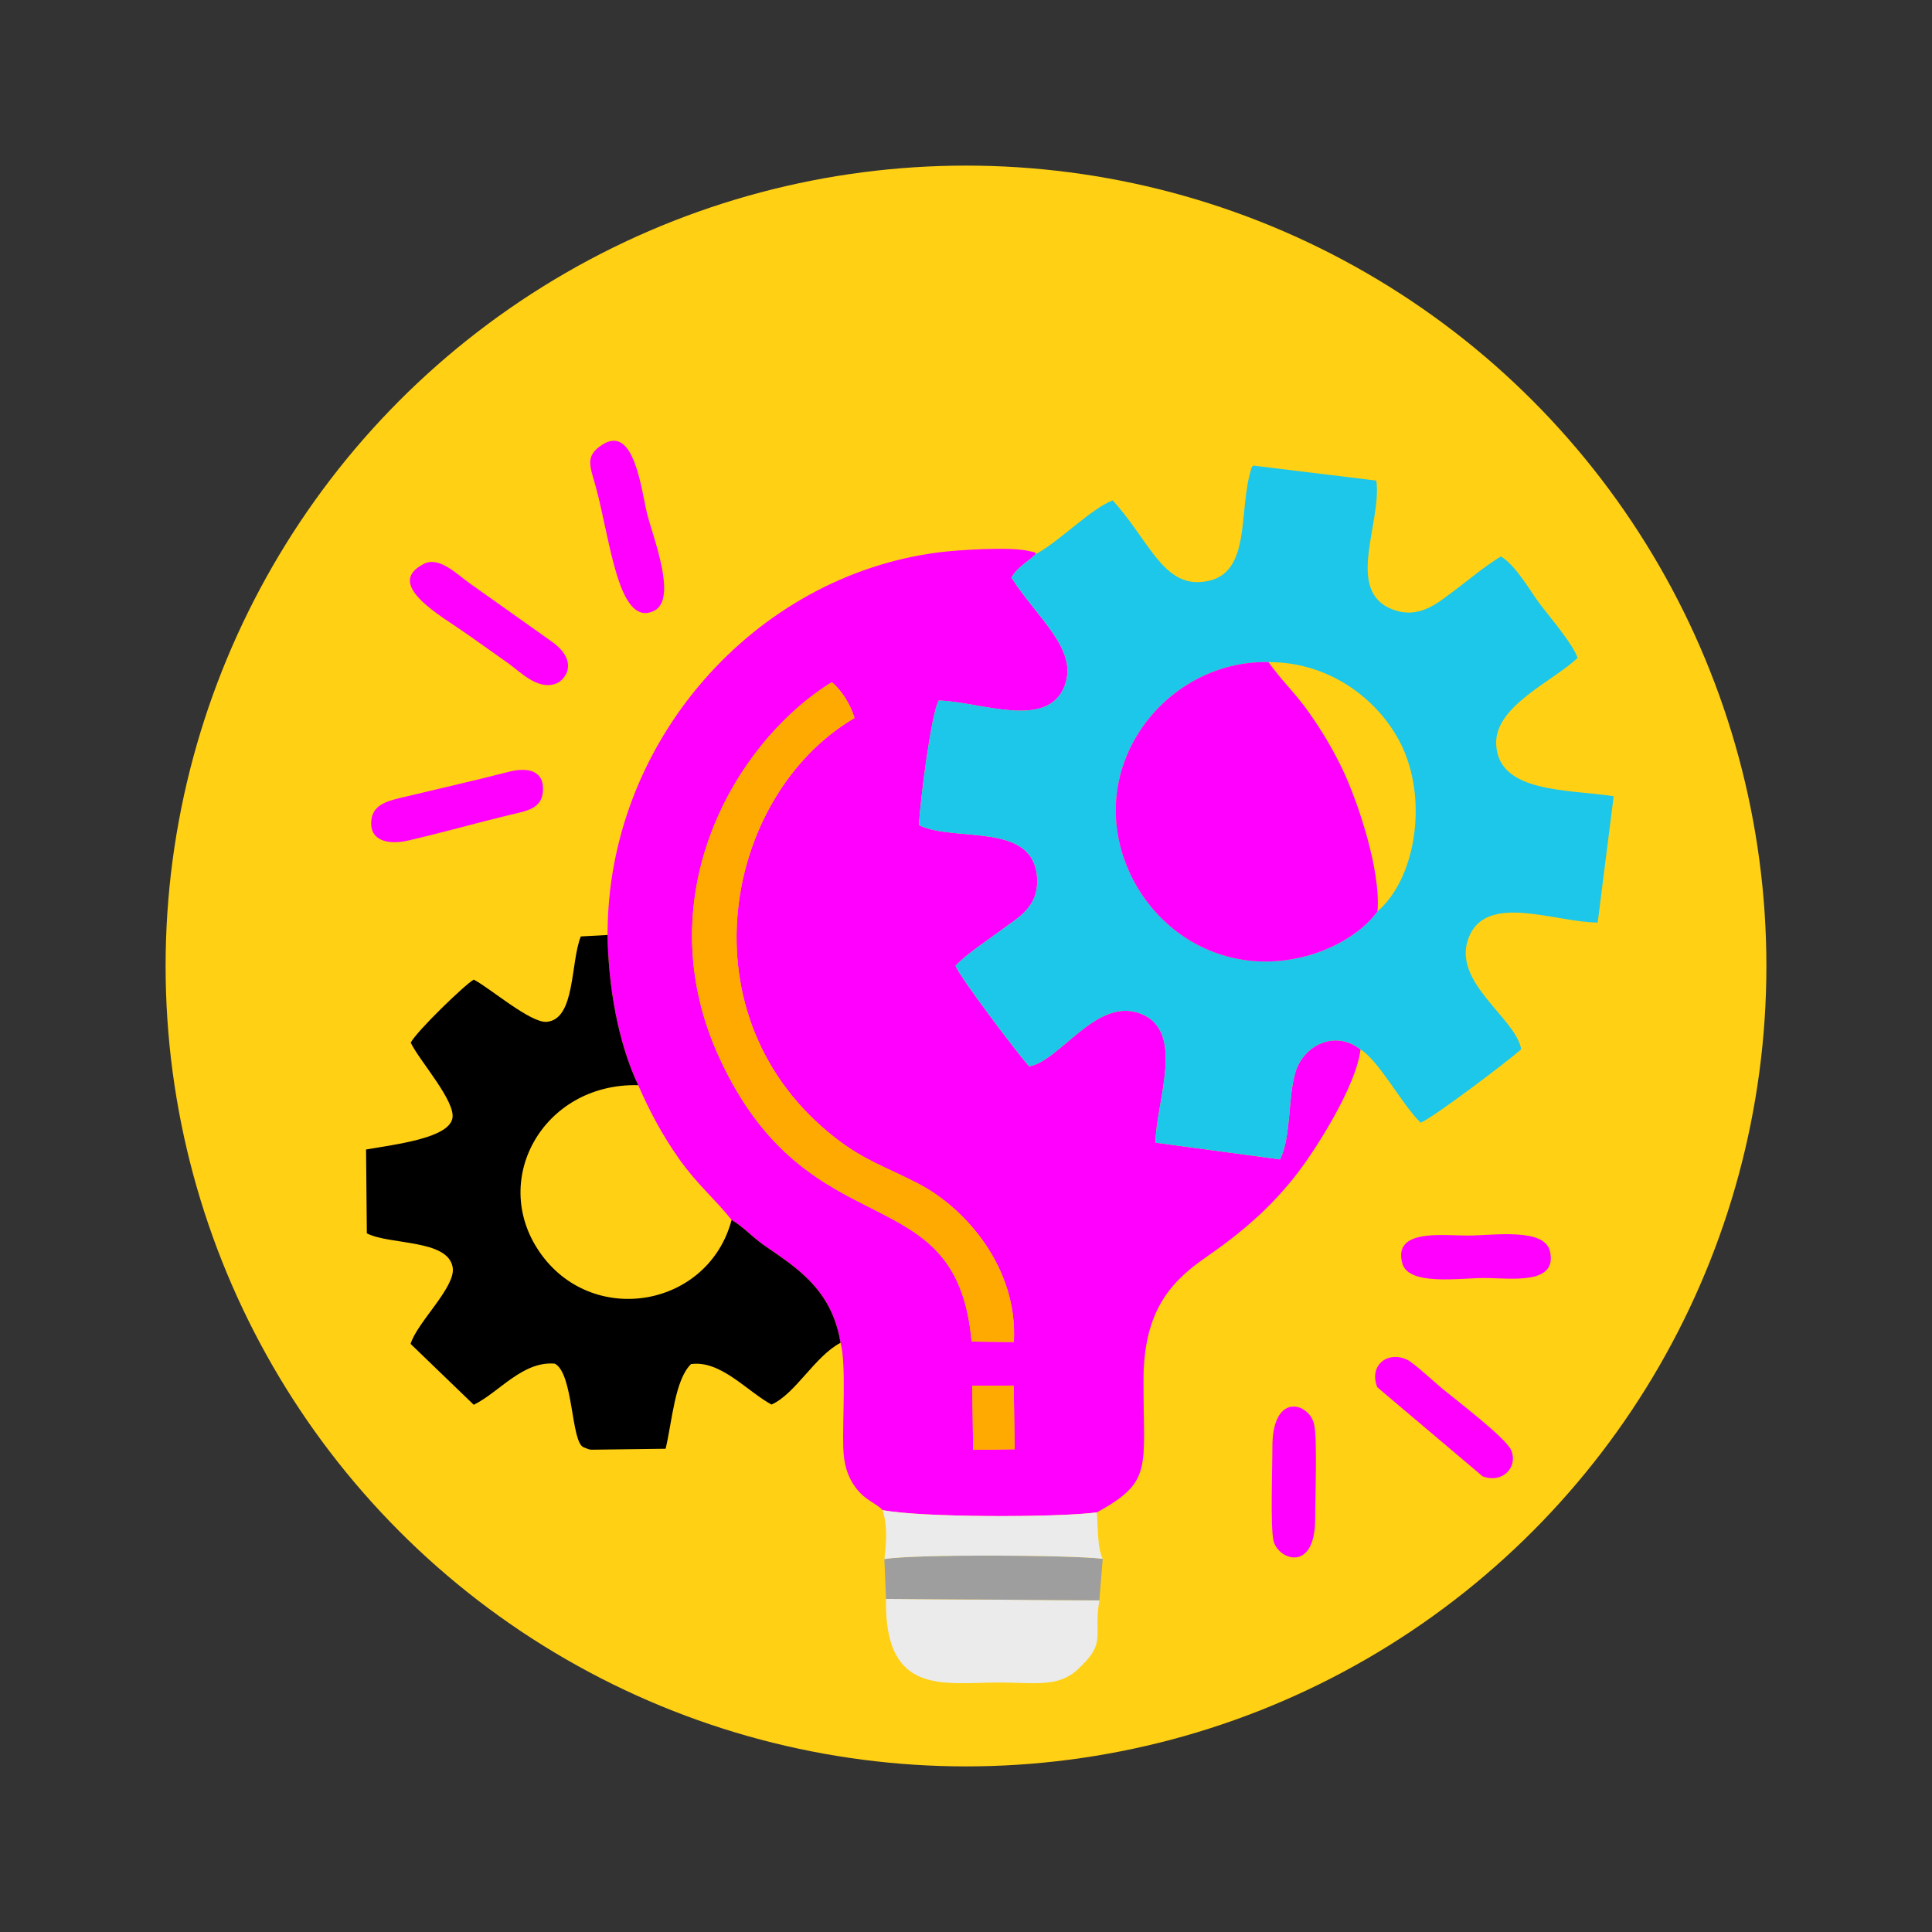 <?xml version="1.0" encoding="UTF-8"?>
<!DOCTYPE svg PUBLIC "-//W3C//DTD SVG 1.1//EN" "http://www.w3.org/Graphics/SVG/1.1/DTD/svg11.dtd">
<!-- Creator: CorelDRAW 2017 -->
<svg xmlns="http://www.w3.org/2000/svg" xml:space="preserve" width="18.521mm" height="18.521mm" version="1.1" style="shape-rendering:geometricPrecision; text-rendering:geometricPrecision; image-rendering:optimizeQuality; fill-rule:evenodd; clip-rule:evenodd"
viewBox="0 0 1852.08 1852.08"
 xmlns:xlink="http://www.w3.org/1999/xlink">
 <rect x="0" y="0" width="1852.08" height="1852.08" fill="#333333" stroke="none"/>
 <defs>
  <style type="text/css">
   <![CDATA[
    .str1 {stroke:black;stroke-width:20;stroke-miterlimit:22.926}
    .str2 {stroke:white;stroke-width:20;stroke-miterlimit:22.926}
    .str0 {stroke:#CCCCCC;stroke-width:7.62;stroke-miterlimit:22.926}
    .fil27 {fill:none}
    .fil3 {fill:black}
    .fil16 {fill:#009933}
    .fil24 {fill:#04537D}
    .fil18 {fill:#0B678B}
    .fil28 {fill:#1497D4}
    .fil20 {fill:#167EA9}
    .fil17 {fill:#1899CA}
    .fil2 {fill:#1CC7EA}
    .fil26 {fill:#20BCD4}
    .fil12 {fill:#3FC3F4}
    .fil7 {fill:#666666}
    .fil21 {fill:#669336}
    .fil23 {fill:#9CB482}
    .fil6 {fill:#9E9E9E}
    .fil22 {fill:#B9CDA3}
    .fil11 {fill:#C4C4C4}
    .fil10 {fill:#D0D1D3}
    .fil15 {fill:#D5D6D8}
    .fil14 {fill:#E8E8EA}
    .fil5 {fill:#EBEBEB}
    .fil19 {fill:#F1F2F2}
    .fil25 {fill:#F7F7F7}
    .fil1 {fill:fuchsia}
    .fil9 {fill:#FF6600}
    .fil4 {fill:#FFAA01}
    .fil0 {fill:#FFD014}
    .fil29 {fill:#FFD118}
    .fil13 {fill:white}
    .fil8 {fill:white}
   ]]>
  </style>
    <clipPath id="id0">
     <path d="M-10220.3 3143.38c387.91,0 702.36,314.45 702.36,702.36 0,387.91 -314.45,702.36 -702.36,702.36 -387.91,0 -702.36,-314.45 -702.36,-702.36 0,-387.91 314.45,-702.36 702.36,-702.36z"/>
    </clipPath>
 </defs>
 <g id="Layer_x0020_1">
  <g id="_2038465948560">
   <circle class="fil0" cx="-7990.05" cy="3843.93" r="767.29"/>
   <path class="fil1" d="M-7984.03 4246.27l39.72 -0.11 0.86 61 -39.76 0.59 -0.82 -61.48zm39.82 -41.87l-40.48 -0.46c-14.4,-162.63 -155.57,-84.34 -241.85,-272.2 -70.76,-154.09 14.54,-302.1 107.78,-359.84 8.98,6.99 18.33,21.81 21.79,34.31 -125.38,73.49 -167.05,287.5 -17.55,403.13 27.48,21.26 47.25,26.93 78.71,43.21 45.45,23.51 95.76,81.09 91.6,151.85zm-389.44 -390.21c0.71,50.57 10.34,103.72 29.36,143.98 11.6,26.41 23.6,48.48 39.05,70.45 17.33,24.62 34.86,38.91 50.49,58.75 10.32,5.81 18.87,15.55 30.51,23.82 10.25,7.29 20.9,14.03 31.59,22.86 19.16,15.81 36.52,35.86 42.36,71.08 5.54,19.85 1.77,74.31 2.58,100.49 0.48,15.4 3.79,27.39 11.7,38.1 9.4,12.75 19.5,14.84 26.04,21.81 36.08,7.15 166.04,7.28 205.34,2.2 54.06,-29.82 44.6,-41.59 44.7,-126.44 0.08,-62.41 22.39,-92.17 58.54,-117.19 36.6,-25.33 64.63,-49.49 90.21,-83.1 16.65,-21.87 55.17,-81.86 59.31,-117.07 -24.68,-19.41 -54.55,-3.53 -62.16,21.14 -7.73,25.05 -4.08,62.54 -14.98,84.27l-119.45 -16.06c0.83,-40.53 28.9,-106.4 -13.62,-123.45 -42.75,-17.15 -77.86,45.58 -107.46,50.27 -11.36,-12.68 -66.23,-85.16 -70.54,-96.46 10.79,-11.4 30.95,-24.47 45.09,-35.04 14.91,-11.14 34.45,-21.13 33.14,-48.36 -2.65,-55.3 -78.46,-34.43 -113.26,-51.3 0.52,-18.52 11.73,-108.16 18.98,-119.52 39.76,1.16 104.04,28.35 120.47,-13.66 13.73,-35.15 -25.18,-64.2 -50.86,-104.15 5.79,-10.13 15.88,-15.3 23.71,-22.7 -3.51,-2.26 3.86,-0.33 -7.24,-2.86 -18.51,-4.24 -67.92,-0.95 -85.8,1.31 -176.95,22.38 -318.24,181.67 -317.8,366.83z"/>
   <path class="fil2" d="M-7700.06 3552.62c62.22,-0.26 110.01,40.31 129.12,83.16 23.38,52.41 11.2,125.17 -24.65,155.76 -22.6,31.24 -79.01,56.57 -134.76,45.42 -49.8,-9.97 -84.91,-44.42 -102.03,-80.82 -47.8,-101.62 33.31,-205.7 132.32,-203.52zm-222.75 -103.71c-7.83,7.4 -17.92,12.57 -23.71,22.7 25.68,39.95 64.59,69 50.86,104.15 -16.43,42.01 -80.71,14.82 -120.47,13.66 -7.25,11.36 -18.46,101 -18.98,119.52 34.8,16.87 110.61,-4 113.26,51.3 1.31,27.23 -18.23,37.22 -33.14,48.36 -14.14,10.57 -34.3,23.64 -45.09,35.04 4.31,11.3 59.18,83.78 70.54,96.46 29.6,-4.69 64.71,-67.42 107.46,-50.27 42.52,17.05 14.45,82.92 13.62,123.45l119.45 16.06c10.9,-21.73 7.25,-59.22 14.98,-84.27 7.61,-24.67 37.48,-40.55 62.16,-21.14 17.54,10.54 39.07,51.82 57.57,70.17 10.33,-3.38 84.23,-59.28 96.48,-70.29 -5.08,-30.24 -67.3,-64.55 -50.24,-107.35 17.14,-42.99 82.12,-14.5 123.56,-14.16l15.33 -121.11c-44.34,-6.8 -109.99,-3.05 -112.62,-49.21 -2.12,-37.23 54.51,-60.8 78,-83.4 -3.77,-12.29 -26.47,-39.09 -35.52,-50.93 -9.5,-12.42 -23.46,-37.86 -38.02,-46.31 -17.58,10.82 -30.08,22.04 -46.84,34.39 -13.4,9.88 -31.68,26.24 -57.17,16.31 -45.97,-17.9 -9.81,-83.19 -15.35,-123.44l-116.58 -14.2c-0.47,-0.83 -1.79,0.43 -2.61,0.83 -14.56,42.14 2.06,107.85 -50.11,110.66 -35.86,1.94 -49.72,-41.22 -83.37,-78.3 -20.62,7.68 -50.87,39.12 -73.45,51.32z"/>
   <path class="fil3" d="M-8110.29 4205.13c-5.84,-35.22 -23.2,-55.27 -42.36,-71.08 -10.69,-8.83 -21.34,-15.57 -31.59,-22.86 -11.64,-8.27 -20.19,-18.01 -30.51,-23.82 -22.15,83.12 -130.79,102.78 -181.84,33.88 -51.9,-70.04 0.34,-165.26 92.3,-163.08 -19.02,-40.26 -28.65,-93.41 -29.36,-143.98l-25.65 1.4c-10.05,24.95 -5.04,79.23 -32.55,81.84 -15.52,1.48 -54.5,-32.38 -70.08,-40.45 -8.03,4.32 -54.58,49.27 -60.42,60.42 8.21,17.3 43.28,56.1 39.94,72.64 -3.83,19.02 -54.84,24.94 -82.76,29.78l0.75 80.39c21.82,11.3 78.1,5.47 82.33,32.86 2.9,18.75 -34.33,52.7 -40.38,73.12l60.54 58.37c24.08,-11.71 46.8,-42.13 77.68,-39.42 18.03,9.23 15.43,75.59 27.66,80.17l4.52 1.78c0.83,0.2 1.7,0.39 2.62,0.54l71.46 -0.92c6.34,-26.82 8.73,-65.74 24.31,-81.16 28.53,-3.92 53.71,26.12 77.19,38.78 22.87,-10.09 41.58,-46.39 66.2,-59.2z"/>
   <path class="fil1" d="M-7595.59 3791.54c3.32,-39.89 -19.26,-106.18 -33.48,-136.02 -9.45,-19.83 -20.48,-37.98 -32.16,-54.55 -13.57,-19.25 -26.68,-30.92 -38.83,-48.35 -99.01,-2.18 -180.12,101.9 -132.32,203.52 17.12,36.4 52.23,70.85 102.03,80.82 55.75,11.15 112.16,-14.18 134.76,-45.42z"/>
   <path class="fil4" d="M-7944.21 4204.4c4.16,-70.76 -46.15,-128.34 -91.6,-151.85 -31.46,-16.28 -51.23,-21.95 -78.71,-43.21 -149.5,-115.63 -107.83,-329.64 17.55,-403.13 -3.46,-12.5 -12.81,-27.32 -21.79,-34.31 -93.24,57.74 -178.54,205.75 -107.78,359.84 86.28,187.86 227.45,109.57 241.85,272.2l40.48 0.46z"/>
   <path class="fil5" d="M-7862.21 4452.05l-204.54 -1.38c-1.7,93.6 55.78,80.13 108.34,80.13 33.13,0.01 56.43,5.02 75.19,-12.32 28.87,-26.69 14.96,-30.29 21.01,-66.43z"/>
   <path class="fil6" d="M-8066.75 4450.67l204.54 1.38 3.21 -39.83c-28.96,-3.76 -183.04,-4.59 -209.29,0.28l1.54 38.17z"/>
   <path class="fil5" d="M-8068.29 4412.5c26.25,-4.87 180.33,-4.04 209.29,-0.28 -5.28,-11.08 -4.2,-27.68 -5.63,-44.49 -39.3,5.08 -169.26,4.95 -205.34,-2.2 4.86,15.64 3.54,30.94 1.68,46.97z"/>
   <path class="fil1" d="M-8509.56 3458.33c-39.27,19.74 16.76,50.15 41.41,67.59 13.26,9.38 25.59,18.14 39.43,27.91 10.88,7.68 28.06,26.08 45.57,19.39 9.4,-3.59 22.63,-21.77 -4.83,-40.84l-78.76 -55.92c-10.73,-7.65 -28.26,-25.45 -42.82,-18.13z"/>
   <path class="fil1" d="M-8338.65 3344.14c-17.5,11.21 -11.49,21.05 -5.89,41.89 13.68,50.87 21.45,133.95 55.45,117.39 22.72,-11.07 -1.03,-70.53 -6.61,-92.73 -5.57,-22.2 -12.1,-86.31 -42.95,-66.55z"/>
   <path class="fil1" d="M-8428.52 3657.79c-30.99,8.06 -64.15,15.47 -96.47,23.26 -16.41,3.96 -32.81,6.47 -34.99,22.26 -2.85,20.69 16.04,24.78 35.35,20.3 32.73,-7.6 63.21,-16.26 95.35,-24.08 17.04,-4.15 32.37,-5.65 33.65,-23.1 1.51,-20.48 -15.45,-23.17 -32.89,-18.64z"/>
   <path class="fil1" d="M-7494.81 4333.13c19.04,7.2 33.91,-8.59 27.52,-24.74 -4.65,-11.73 -54.47,-49.55 -66.04,-59.16 -7.25,-6.01 -27.37,-24.66 -33.59,-27.7 -18.65,-9.11 -37.22,4.99 -28.89,26.21l101 85.39z"/>
   <path class="fil1" d="M-7571.76 4129.07c6,21.67 54.93,13.96 78.39,13.96 24.93,0.01 70.64,7.21 63.1,-25.58 -5.28,-22.98 -54.01,-15.1 -79.13,-15.11 -24.2,-0.01 -71.59,-6.59 -62.36,26.73z"/>
   <path class="fil1" d="M-7695.18 4395.26c4.44,17.82 40.13,31.07 39.85,-22.38 -0.09,-18.78 2.25,-75.35 -1.06,-89.72 -4.79,-20.72 -40.18,-31.24 -39.95,22.23 0.08,17.85 -2.13,76.7 1.16,89.87z"/>
   <polygon class="fil4" points="-7983.21,4307.75 -7943.45,4307.16 -7944.31,4246.16 -7984.03,4246.27 "/>
  </g>
  <g id="_2074438520496">
   <circle class="fil0" cx="926.04" cy="926.04" r="767.29"/>
   <path class="fil1" d="M932.06 1328.38l39.72 -0.11 0.86 61 -39.76 0.59 -0.82 -61.48zm39.82 -41.87l-40.48 -0.46c-14.4,-162.63 -155.57,-84.34 -241.85,-272.2 -70.76,-154.09 14.54,-302.1 107.78,-359.84 8.98,6.99 18.33,21.81 21.79,34.31 -125.38,73.49 -167.05,287.5 -17.55,403.13 27.48,21.26 47.25,26.93 78.71,43.21 45.45,23.51 95.76,81.09 91.6,151.85zm-389.44 -390.21c0.71,50.57 10.34,103.72 29.36,143.98 11.6,26.41 23.6,48.48 39.05,70.45 17.33,24.62 34.86,38.91 50.49,58.75 10.32,5.81 18.87,15.55 30.51,23.82 10.25,7.29 20.9,14.03 31.59,22.86 19.16,15.81 36.52,35.86 42.36,71.08 5.54,19.85 1.77,74.31 2.58,100.49 0.48,15.4 3.79,27.39 11.7,38.1 9.4,12.75 19.5,14.84 26.04,21.81 36.08,7.15 166.04,7.28 205.34,2.2 54.06,-29.82 44.6,-41.59 44.7,-126.44 0.08,-62.41 22.39,-92.17 58.54,-117.19 36.6,-25.33 64.63,-49.49 90.21,-83.1 16.65,-21.87 55.17,-81.86 59.31,-117.07 -24.68,-19.41 -54.55,-3.53 -62.16,21.14 -7.73,25.05 -4.08,62.54 -14.98,84.27l-119.45 -16.06c0.83,-40.53 28.9,-106.4 -13.62,-123.45 -42.75,-17.15 -77.86,45.58 -107.46,50.27 -11.36,-12.68 -66.23,-85.16 -70.54,-96.46 10.79,-11.4 30.95,-24.47 45.09,-35.04 14.91,-11.14 34.45,-21.13 33.14,-48.36 -2.65,-55.3 -78.46,-34.43 -113.26,-51.3 0.52,-18.52 11.73,-108.16 18.98,-119.52 39.76,1.16 104.04,28.35 120.47,-13.66 13.73,-35.15 -25.18,-64.2 -50.86,-104.15 5.79,-10.13 15.88,-15.3 23.71,-22.7 -3.51,-2.26 3.86,-0.33 -7.24,-2.86 -18.51,-4.24 -67.92,-0.95 -85.8,1.31 -176.95,22.38 -318.24,181.67 -317.8,366.83z"/>
   <path class="fil2" d="M1216.03 634.73c62.22,-0.26 110.01,40.31 129.12,83.16 23.38,52.41 11.2,125.17 -24.65,155.76 -22.6,31.24 -79.01,56.57 -134.76,45.42 -49.8,-9.97 -84.91,-44.42 -102.03,-80.82 -47.8,-101.62 33.31,-205.7 132.32,-203.52zm-222.75 -103.71c-7.83,7.4 -17.92,12.57 -23.71,22.7 25.68,39.95 64.59,69 50.86,104.15 -16.43,42.01 -80.71,14.82 -120.47,13.66 -7.25,11.36 -18.46,101 -18.98,119.52 34.8,16.87 110.61,-4 113.26,51.3 1.31,27.23 -18.23,37.22 -33.14,48.36 -14.14,10.57 -34.3,23.64 -45.09,35.04 4.31,11.3 59.18,83.78 70.54,96.46 29.6,-4.69 64.71,-67.42 107.46,-50.27 42.52,17.05 14.45,82.92 13.62,123.45l119.45 16.06c10.9,-21.73 7.25,-59.22 14.98,-84.27 7.61,-24.67 37.48,-40.55 62.16,-21.14 17.54,10.54 39.07,51.82 57.57,70.17 10.33,-3.38 84.23,-59.28 96.48,-70.29 -5.08,-30.24 -67.3,-64.55 -50.24,-107.35 17.14,-42.99 82.12,-14.5 123.56,-14.16l15.33 -121.11c-44.34,-6.8 -109.99,-3.05 -112.62,-49.21 -2.12,-37.23 54.51,-60.8 78,-83.4 -3.77,-12.29 -26.47,-39.09 -35.52,-50.93 -9.5,-12.42 -23.46,-37.86 -38.02,-46.31 -17.58,10.82 -30.08,22.04 -46.84,34.39 -13.4,9.88 -31.68,26.24 -57.17,16.31 -45.97,-17.9 -9.81,-83.19 -15.35,-123.44l-116.58 -14.2c-0.47,-0.83 -1.79,0.43 -2.61,0.83 -14.56,42.14 2.06,107.85 -50.11,110.66 -35.86,1.94 -49.72,-41.22 -83.37,-78.3 -20.62,7.68 -50.87,39.12 -73.45,51.32z"/>
   <path class="fil3" d="M805.8 1287.24c-5.84,-35.22 -23.2,-55.27 -42.36,-71.08 -10.69,-8.83 -21.34,-15.57 -31.59,-22.86 -11.64,-8.27 -20.19,-18.01 -30.51,-23.82 -22.15,83.12 -130.79,102.78 -181.84,33.88 -51.9,-70.04 0.34,-165.26 92.3,-163.08 -19.02,-40.26 -28.65,-93.41 -29.36,-143.98l-25.65 1.4c-10.05,24.95 -5.04,79.23 -32.55,81.85 -15.52,1.47 -54.5,-32.39 -70.08,-40.46 -8.03,4.32 -54.58,49.27 -60.42,60.42 8.21,17.3 43.28,56.1 39.94,72.64 -3.83,19.02 -54.84,24.94 -82.76,29.78l0.75 80.39c21.82,11.3 78.1,5.47 82.33,32.86 2.9,18.75 -34.33,52.7 -40.38,73.12l60.54 58.37c24.08,-11.71 46.8,-42.13 77.68,-39.42 18.03,9.23 15.43,75.59 27.66,80.17l4.52 1.78c0.83,0.2 1.7,0.39 2.62,0.54l71.46 -0.92c6.34,-26.82 8.73,-65.74 24.31,-81.16 28.53,-3.92 53.71,26.12 77.19,38.78 22.87,-10.09 41.58,-46.39 66.2,-59.2z"/>
   <path class="fil1" d="M1320.5 873.65c3.32,-39.89 -19.26,-106.18 -33.48,-136.02 -9.45,-19.83 -20.48,-37.98 -32.16,-54.55 -13.57,-19.25 -26.68,-30.92 -38.83,-48.35 -99.01,-2.18 -180.12,101.9 -132.32,203.52 17.12,36.4 52.23,70.85 102.03,80.82 55.75,11.15 112.16,-14.18 134.76,-45.42z"/>
   <path class="fil4" d="M971.88 1286.51c4.16,-70.76 -46.15,-128.34 -91.6,-151.85 -31.46,-16.28 -51.23,-21.95 -78.71,-43.21 -149.5,-115.63 -107.83,-329.64 17.55,-403.13 -3.46,-12.5 -12.81,-27.32 -21.79,-34.31 -93.24,57.74 -178.54,205.75 -107.78,359.84 86.28,187.86 227.45,109.57 241.85,272.2l40.48 0.46z"/>
   <path class="fil5" d="M1053.88 1534.16l-204.54 -1.38c-1.7,93.6 55.78,80.13 108.34,80.13 33.13,0.01 56.43,5.02 75.19,-12.32 28.87,-26.69 14.96,-30.29 21.01,-66.43z"/>
   <path class="fil6" d="M849.34 1532.78l204.54 1.38 3.21 -39.83c-28.96,-3.76 -183.04,-4.59 -209.29,0.28l1.54 38.17z"/>
   <path class="fil5" d="M847.8 1494.61c26.25,-4.87 180.33,-4.04 209.29,-0.28 -5.28,-11.08 -4.2,-27.68 -5.63,-44.49 -39.3,5.08 -169.26,4.95 -205.34,-2.2 4.86,15.64 3.54,30.94 1.68,46.97z"/>
   <path class="fil1" d="M406.53 540.44c-39.27,19.74 16.76,50.15 41.41,67.59 13.26,9.38 25.59,18.14 39.43,27.91 10.88,7.68 28.06,26.08 45.57,19.39 9.4,-3.59 22.63,-21.77 -4.83,-40.84l-78.76 -55.92c-10.73,-7.65 -28.26,-25.45 -42.82,-18.13z"/>
   <path class="fil1" d="M577.44 426.25c-17.5,11.21 -11.49,21.05 -5.89,41.89 13.68,50.87 21.45,133.95 55.45,117.39 22.72,-11.07 -1.03,-70.53 -6.61,-92.73 -5.57,-22.2 -12.1,-86.31 -42.95,-66.55z"/>
   <path class="fil1" d="M487.57 739.9c-30.99,8.06 -64.15,15.47 -96.47,23.26 -16.41,3.96 -32.81,6.47 -34.99,22.26 -2.85,20.69 16.04,24.78 35.35,20.3 32.73,-7.6 63.21,-16.26 95.35,-24.08 17.04,-4.15 32.37,-5.65 33.65,-23.1 1.51,-20.48 -15.45,-23.17 -32.89,-18.64z"/>
   <path class="fil1" d="M1421.28 1415.24c19.04,7.2 33.91,-8.59 27.52,-24.74 -4.65,-11.73 -54.47,-49.55 -66.04,-59.16 -7.25,-6.01 -27.37,-24.66 -33.59,-27.7 -18.65,-9.11 -37.22,4.99 -28.89,26.21l101 85.39z"/>
   <path class="fil1" d="M1344.33 1211.18c6,21.67 54.93,13.96 78.39,13.96 24.93,0.01 70.64,7.21 63.1,-25.58 -5.28,-22.98 -54.01,-15.1 -79.13,-15.11 -24.2,-0.01 -71.59,-6.59 -62.36,26.73z"/>
   <path class="fil1" d="M1220.91 1477.37c4.44,17.82 40.13,31.07 39.85,-22.38 -0.09,-18.78 2.25,-75.35 -1.06,-89.72 -4.79,-20.72 -40.18,-31.24 -39.95,22.23 0.08,17.85 -2.13,76.7 1.16,89.87z"/>
   <polygon class="fil4" points="932.88,1389.86 972.64,1389.27 971.78,1328.27 932.06,1328.38 "/>
  </g>
  <g id="_2074438517136">
   <circle class="fil0" cx="1760.41" cy="4125.87" r="767.29"/>
   <path class="fil7" d="M1888.48 3731.46c21.71,7.04 42.63,15.83 62.6,26.19l75.83 -44.54 84.64 -49.72 56.5 56.49 56.49 56.49 -49.72 84.64 -44.97 76.54c10.24,20.04 18.89,41.02 25.8,62.78l85.07 22.11 95.01 24.69 0 79.9 0 79.89 -95.01 24.69 -85.88 22.32c-7.05,21.71 -15.84,42.64 -26.21,62.62l44.54 75.81 49.72 84.64 -56.49 56.5 -56.49 56.49 -84.64 -49.72 -76.56 -44.98c-20.04,10.23 -41.01,18.9 -62.76,25.8l-22.11 85.08 -24.69 95.01 -79.9 0 -79.89 0 -24.69 -95.01 -22.32 -85.88c-21.71,-7.05 -42.64,-15.84 -62.62,-26.21l-75.81 44.54 -84.64 49.72 -56.5 -56.49 -56.49 -56.49 49.72 -84.64 44.98 -76.56c-10.23,-20.04 -18.9,-41.01 -25.8,-62.76l-85.08 -22.11 -95.01 -24.69 0 -79.9 0 -79.89 95.01 -24.69 85.88 -22.32c7.05,-21.71 15.84,-42.64 26.21,-62.62l-44.54 -75.81 -49.72 -84.64 56.49 -56.5 56.49 -56.49 84.64 49.72 76.56 44.98c20.04,-10.23 41.01,-18.9 62.76,-25.8l22.11 -85.08 24.69 -95.01 79.9 0 79.89 0 24.69 95.01 22.32 85.9zm-128.07 209.25c102.26,0 185.16,82.9 185.16,185.16 0,102.25 -82.9,185.15 -185.16,185.15 -102.25,0 -185.15,-82.9 -185.15,-185.15 0,-102.26 82.9,-185.16 185.15,-185.16z"/>
  </g>
  <g id="_2038464401536">
   <path class="fil8 str0" d="M-7652.76 240.93l122.97 0 9.71 0 56.44 57.56 0 11.82 0 173.12c0,12.14 -10.15,22.08 -22.56,22.08l-166.56 0c-12.41,0 -22.55,-9.94 -22.55,-22.08l0 -220.43c0,-12.14 10.14,-22.07 22.55,-22.07z"/>
   <path class="fil9" d="M-7647.36 257.46l117.57 0 0 34.24c0,10.23 8.56,18.61 19.02,18.61l33.9 0 0 171.88c0,5.7 -4.77,10.37 -10.6,10.37l-159.89 0c-5.82,0 -10.59,-4.67 -10.59,-10.37l0 -214.36c0,-5.7 4.77,-10.37 10.59,-10.37z"/>
   <g>
    <rect class="fil8" transform="matrix(0.025 0.032 -0.033 0.024 -7596.64 396.787)" width="859.89" height="906.2"/>
    <rect class="fil8" transform="matrix(0.025 0.032 -0.042 0.031 -7520.52 340.649)" width="859.89" height="906.2"/>
    <path class="fil8" d="M-7501.5 330.66l17.5 22.72c1.09,1.42 0.8,3.45 -0.65,4.51l-8.16 6.02 -21.46 -27.86 8.16 -6.02c1.44,-1.07 3.52,-0.78 4.61,0.63z"/>
    <polygon class="fil8" points="-7629.28,420.86 -7607.82,448.72 -7642.93,452.86 "/>
    <path class="fil8" d="M-7501.78 449.94l-27.71 20.43c-2.11,1.56 -5.14,1.14 -6.73,-0.92l-93.27 -121.12c-1.59,-2.06 -1.16,-5.02 0.94,-6.58l27.71 -20.43 20.06 26.04 -8.1 5.98 3.96 5.15 8.11 -5.98 3.79 4.93 -8.1 5.98 3.96 5.14 8.1 -5.98 3.8 4.93 -8.1 5.98 3.96 5.15 8.1 -5.98 3.8 4.93 -8.1 5.98 3.96 5.14 8.1 -5.98 3.8 4.93 -8.11 5.98 3.97 5.15 8.1 -5.98 3.8 4.93 -8.11 5.98 3.97 5.14 8.1 -5.98 3.8 4.93 -8.11 5.98 3.97 5.15 8.1 -5.98 3.8 4.93 -8.11 5.98 3.96 5.14 8.11 -5.98 3.8 4.94 -8.11 5.97 3.96 5.15 8.11 -5.98 3.8 4.93 -8.11 5.98 3.96 5.14 8.11 -5.97 5.2 6.75zm-103.21 -111.94c1.91,2.48 1.4,6.02 -1.14,7.89 -2.54,1.87 -6.15,1.38 -8.06,-1.11 -1.92,-2.49 -1.41,-6.02 1.13,-7.89 2.54,-1.88 6.15,-1.38 8.07,1.11z"/>
   </g>
  </g>
  <g id="_2038464429984">
   <circle class="fil0" cx="-4090.86" cy="3837.33" r="767.3"/>
   <g>
    <g>
     <path class="fil10" d="M-3992.2 3931.52l-0.02 0c-29.81,-38.45 -60.74,-74.62 -92.48,-107.59 -25.58,-13.18 -73.89,-14.1 -133.81,-6.14l-192.09 -96.53 -76.16 -388.98c198.12,-58.25 547.3,-132.25 607.49,-114.97 58.25,35.58 277.27,312 393.89,481.54l-506.82 232.67z"/>
     <path class="fil11" d="M-4240.27 3820.99l-209.83 -342.26 45.6 -111.59 498.45 -102.62 332.27 416.22 -97.34 239.95 -305.87 30.78c-34.47,-45.91 -70.53,-88.93 -107.71,-127.54 -28.61,-14.74 -85.65,-14.15 -155.57,-2.94z"/>
    </g>
    <g>
     <path class="fil12" d="M-4336.38 3543.1l0.18 -0.62c34.37,-171.04 150.64,-282.59 346.93,-285.66 188.63,17.4 279.31,118.73 288.82,265.26 1.02,117.31 -42.57,205.06 -163.08,244.43l4.41 24.47 -208.28 51.34c-5.74,-6.23 -11.51,-12.37 -17.3,-18.39 -13.76,-7.09 -34.13,-10.61 -59.3,-11.14l-192.38 -269.69z"/>
     <path class="fil13" d="M-3915.49 3575.14l24.67 -104.92c-110.54,-52.56 -211.42,-19.89 -249.88,67.7 -55.57,151.77 81.87,202.53 156.82,110.26 10.16,68.07 118.76,70.15 165.94,7.35 42.55,-60.04 44.49,-118.26 33.05,-175.87 -16.74,-57.36 -53.13,-98.3 -107.49,-124.3 -86.56,-30.77 -161.01,-25.7 -227.44,3.16 -58.11,31.79 -104.48,76.53 -129.32,145.05 -16.49,54.21 -19.17,104.34 -8.14,150.42l0.02 0.03 80.98 113.52c35.96,28.15 90.37,41.04 159.78,41.54 40.78,-1.03 72.46,-7.61 97.06,-18.52l-12.06 -43.32c-81.51,28.51 -182.76,18.19 -237.8,-43.99 -29.98,-41.1 -39.08,-84.16 -34.63,-128.49 9.7,-74.88 35.81,-121.87 72.85,-150.32 52.44,-41.92 118.43,-55.2 201.23,-32.95 65.24,24.61 89.37,70.6 95.49,141.77 -0.07,98.21 -65.18,137.16 -84.38,114.04 -8.68,-11.8 -4.22,-40.09 3.25,-72.16zm-72.2 6.02c9.24,-26.61 11.01,-53.64 14.36,-74.92 -36.44,-5.56 -67.16,3.99 -87.8,37.48 -17.05,33.55 -21.27,62.48 -4.56,83.85 25.53,17.46 62.6,2.3 78,-46.41z"/>
    </g>
    <g>
     <path class="fil14" d="M-4733.7 4006.85l246.94 -674.57 342.76 480.51c-145.61,-3.05 -453.33,94.98 -589.7,194.06z"/>
     <path class="fil14" d="M-3736.51 4371.89l251.13 -673.04 -582.02 143.47c134.01,145.38 252.33,345.9 330.89,529.57z"/>
    </g>
    <path class="fil15" d="M-4084.7 3823.93c-93.35,-48.08 -489.06,66.72 -649,182.92l997.19 365.04c-81.93,-191.54 -207.09,-401.41 -348.19,-547.96z"/>
   </g>
  </g>
  <circle class="fil0" cx="-6099.82" cy="3766.6" r="767.3"/>
  <path class="fil8" d="M-6450.42 3197.49l517.68 0 40.87 0 237.58 247.63 0 50.85 0 744.79c0,52.22 -42.72,94.95 -94.95,94.95l-701.18 0c-52.22,0 -94.95,-42.73 -94.95,-94.95l0 -948.32c0,-52.22 42.73,-94.95 94.95,-94.95z"/>
  <path class="fil1" d="M-6427.67 3268.63l494.93 0 0 147.27c0,44.04 36.02,80.07 80.06,80.07l142.7 0 0 739.45c0,24.53 -20.07,44.6 -44.6,44.6l-673.09 0c-24.53,0 -44.6,-20.07 -44.6,-44.6l0 -922.2c0,-24.53 20.07,-44.59 44.6,-44.59z"/>
  <g id="_2038466915008">
   <rect class="fil8" x="-6371.32" y="3572.54" width="553.45" height="97.46"/>
   <rect class="fil8" x="-6371.32" y="3777.91" width="553.45" height="97.46"/>
   <rect class="fil8" x="-6371.32" y="3983.28" width="553.45" height="97.46"/>
  </g>
  <g id="_2038466941184">
   <circle class="fil0" cx="-2159.61" cy="3923.48" r="767.3"/>
   <path class="fil8" d="M-2501.22 3368.96l504.41 0 39.81 0 231.5 241.28 0 49.54 0 725.7c0,50.89 -41.63,92.52 -92.51,92.52l-683.21 0c-50.89,0 -92.52,-41.63 -92.52,-92.52l0 -924c0,-50.89 41.63,-92.52 92.52,-92.52z"/>
   <path class="fil9" d="M-2479.06 3438.27l482.25 0 0 143.51c0,42.9 35.1,78 78,78l139.05 0 0 720.5c0,23.9 -19.56,43.45 -43.46,43.45l-655.84 0c-23.9,0 -43.45,-19.55 -43.45,-43.45l0 -898.55c0,-23.9 19.55,-43.46 43.45,-43.46z"/>
   <g>
    <rect class="fil8" transform="matrix(0.102 0.136 -0.136 0.102 -2271.03 4022.28)" width="859.89" height="906.2"/>
    <rect class="fil8" transform="matrix(0.102 0.136 -0.173 0.13 -1958.78 3786.97)" width="859.89" height="906.2"/>
    <path class="fil8" d="M-1880.79 3745.1l71.78 95.25c4.47,5.93 3.27,14.44 -2.66,18.91l-33.47 25.22 -88.03 -116.81 33.47 -25.22c5.93,-4.47 14.44,-3.28 18.91,2.65z"/>
    <polygon class="fil8" points="-2404.91,4123.18 -2316.89,4239.99 -2460.91,4257.32 "/>
    <path class="fil8" d="M-1881.94 4245.07l-113.67 85.66c-8.65,6.52 -21.06,4.78 -27.58,-3.87l-382.59 -507.69c-6.52,-8.65 -4.77,-21.06 3.88,-27.57l113.66 -85.66 82.28 109.17 -33.25 25.06 16.25 21.56 33.25 -25.05 15.57 20.67 -33.24 25.05 16.25 21.57 33.25 -25.06 15.57 20.67 -33.24 25.05 16.25 21.57 33.24 -25.06 15.58 20.67 -33.25 25.06 16.25 21.56 33.25 -25.05 15.57 20.66 -33.24 25.06 16.25 21.56 33.25 -25.05 15.57 20.67 -33.25 25.05 16.26 21.57 33.24 -25.06 15.58 20.67 -33.25 25.05 16.25 21.57 33.25 -25.06 15.57 20.67 -33.24 25.06 16.25 21.56 33.25 -25.05 15.57 20.66 -33.25 25.06 16.26 21.56 33.24 -25.05 15.58 20.67 -33.25 25.05 16.25 21.57 33.25 -25.06 21.33 28.3zm-423.35 -469.22c7.85,10.42 5.77,25.24 -4.65,33.09 -10.42,7.85 -25.24,5.77 -33.09,-4.65 -7.85,-10.42 -5.77,-25.24 4.65,-33.09 10.42,-7.86 25.24,-5.77 33.09,4.65z"/>
   </g>
  </g>
  <g id="_2038466938016">
   <circle class="fil0" cx="-178.46" cy="4029.88" r="767.3"/>
   <g>
    <circle class="fil16" cx="177.72" cy="3665.64" r="87.72"/>
    <path class="fil16" d="M-204.17 3618.57c24.26,-8.16 48.06,-6.86 71.61,0.66l187.2 94.14c32.43,15.84 54.28,36.98 65.32,63.52l39.58 139.07c8.38,22.24 24.78,34.46 50.28,35.3l162.59 -23.54c28.8,-0.26 37.35,50.36 -4.27,65.26l-218.39 46.44c-28.9,3.11 -45.28,-14.51 -51.35,-49.2l-23.37 -106.35c-8.11,-32.34 -25.05,-41.13 -50.28,-27.82l-145.48 83.44c-34.31,19.69 -43.78,50.2 -22.46,94.14l71.67 189.34c11.66,27.99 3.31,41.18 -23.54,40.65l-355.14 2.14c-15.5,-4.1 -24.8,-13.73 -26.75,-29.95l1.06 -29.74c0.66,-19.04 12.9,-30.47 27.47,-32.83l196.12 -0.55c36.69,-3.05 40.78,-22.7 26.12,-51.43 -28.72,-56.02 -54.72,-112.64 -77.02,-170.08 -11.04,-26.81 -1.37,-50.94 17.73,-66.25l179.66 -110.19c22.17,-17.39 24.2,-32.18 2.14,-43.86l-53.43 -31.01c-18.12,-11.1 -43.56,-16.36 -86.65,-7.48l-130.17 30.6c-57.03,10.41 -54.76,-49.46 -18.18,-63.12l187.93 -41.3z"/>
    <path class="fil16" d="M-467.44 4434.6c-7.3,-15.74 -1.97,-30.26 12.84,-43.86l122.07 -90.22 149.49 -0.26 -201.91 164.47c-21.4,19.75 -39.48,22.85 -53.75,6.95l-28.74 -37.08z"/>
    <path class="fil16" d="M-722.9 3797.91l429.49 0c7.21,0 30.76,5.9 30.76,13.11l0 0c0,7.21 -23.56,13.1 -30.76,13.1l-429.49 0c-7.21,0 -30.76,-5.89 -30.76,-13.1l0 0c0,-7.21 23.55,-13.11 30.76,-13.11z"/>
    <path class="fil16" d="M-664.72 3854.61l297.62 0c5.67,0 44.01,5.9 44.01,13.1l0 0c0,7.21 -38.35,13.11 -44.01,13.11l-297.62 0c-5.67,0 -45.08,-5.9 -45.08,-13.11l0 0c0,-7.2 39.41,-13.1 45.08,-13.1z"/>
    <path class="fil16" d="M-635.34 3909.17l251.16 0c4.91,0 41.83,5.89 41.83,13.1l0 0c0,7.21 -36.92,13.1 -41.83,13.1l-251.16 0c-4.91,0 -41.83,-5.89 -41.83,-13.1l0 0c0,-7.21 36.91,-13.1 41.83,-13.1z"/>
   </g>
  </g>
  <g id="_2038466927552">
   <circle class="fil0" cx="3669.01" cy="4119.89" r="767.29"/>
   <path class="fil17" d="M3668.87 4769.47l0.21 -108.59 33.95 -7.09c-166.5,1.78 -290.45,-44.88 -381.93,-127.36 -73.44,-66.21 -164.13,-176.52 -179.41,-323.12l68.63 15.51c9.98,-24.14 83.99,-335.27 82.99,-348.76 -24.81,-6.47 -66.03,-14.11 -81.05,-27.75 77.73,-134.09 236.46,-254.32 459.81,-257.32l-2.56 -114.78c-357.73,-4.87 -650.21,293.18 -650.48,648.81 -0.26,354.92 292.09,657.05 649.84,650.45z"/>
   <path class="fil18" d="M3672.07 3584.99c110.24,1.72 206.75,34.83 282.22,81.88 53.27,33.22 161.31,129.54 179.26,193.43 -24.93,5.45 -64.44,13.09 -83.9,26.61 -5.4,14.96 67.18,320.37 81.78,349.07l62.18 -16.73c-12.86,120.29 -106.85,249.23 -166.63,298.85 -82.26,68.26 -177.61,126.93 -323.95,135.69l-33.95 7.09 -0.21 108.59c356.96,7.67 650.62,-296.03 650.12,-650.45 -0.5,-356.46 -292.59,-652.9 -649.48,-648.81l2.56 114.78z"/>
   <path class="fil19" d="M3491.46 4023.43c5.24,-29.16 54.39,-78.5 72.77,-103.93 29.75,-41.16 61.37,-42.12 115.61,-55.99 -4.07,-3.52 -3.34,-3.35 -10.35,-7.06l-22.91 -7.72c-12.37,-3.25 -21.43,-5.98 -33.98,-6.21 -25.5,-0.46 -44.68,11 -64.29,20.78 -38.75,19.34 -74.48,41.39 -107.23,63.86 -60.28,41.37 -45.55,5.72 -64.63,106.65 -7.07,37.37 -23.92,104.44 -24.3,139.3 49.76,7.59 47.24,-32.04 88.55,-3.23 7.27,34.92 -14.96,42.42 -27.38,68.11 33.04,-17.96 72.29,-98.06 122.7,-48.27 3.07,40.09 -50.25,78.91 -63.77,113.98 43.46,-26.5 77.35,-106.86 116.06,-89.97 61.18,26.71 -24.3,117.9 -34.3,142.05 21.04,-10.04 32.77,-43.74 59.18,-45.32 38.95,-2.32 28.06,38.15 25.97,69.05 27.14,10.77 44.09,19.78 71.55,3.44 -4.36,-20.26 -44.66,-35.53 -55.93,-51.58 42,7.51 131.09,101.69 160.55,24.11 -21.85,-19.76 -126.67,-83.97 -134.24,-97.91 20.85,-0.46 95.96,47.78 119.24,61.36 16.13,9.4 41.07,28.15 61.06,23.63 23.73,-5.37 39.01,-23.29 42.9,-48.51 -50.33,-26.46 -127.77,-68.75 -159.55,-104.68 72.58,7.3 169.34,134.04 217.34,62.48 62.56,-93.28 -122.58,-69.55 -242.79,-268.67l9.32 -10.11c13.35,-13.59 18.08,-17.74 19.11,-44.03 -15.61,21.77 -10.38,28.06 -40.82,37.53 -57.55,17.9 -44,-3 -54.73,6.83 -21.98,32.64 -24.28,51.28 -63.57,66.05 -41.97,15.78 -71.12,6.4 -97.14,-16.02z"/>
   <path class="fil20" d="M3491.46 4023.43c26.02,22.42 55.17,31.8 97.14,16.02 39.29,-14.77 41.59,-33.41 63.57,-66.05 10.73,-9.83 -2.82,11.07 54.73,-6.83 30.44,-9.47 25.21,-15.76 40.82,-37.53 -1.03,26.29 -5.76,30.44 -19.11,44.03l-9.32 10.11c120.21,199.12 305.35,175.39 242.79,268.67 -48,71.56 -144.76,-55.18 -217.34,-62.48 31.78,35.93 109.22,78.22 159.55,104.68 -3.89,25.22 -19.17,43.14 -42.9,48.51 -19.99,4.52 -44.93,-14.23 -61.06,-23.63 -23.28,-13.58 -98.39,-61.82 -119.24,-61.36 7.57,13.94 112.39,78.15 134.24,97.91 -29.46,77.58 -118.55,-16.6 -160.55,-24.11 11.27,16.05 51.57,31.32 55.93,51.58 -27.46,16.34 -44.41,7.33 -71.55,-3.44 2.09,-30.9 12.98,-71.37 -25.97,-69.05 -26.41,1.58 -38.14,35.28 -59.18,45.32 10,-24.15 95.48,-115.34 34.3,-142.05 -38.71,-16.89 -72.6,63.47 -116.06,89.97 13.52,-35.07 66.84,-73.89 63.77,-113.98 -50.41,-49.79 -89.66,30.31 -122.7,48.27 12.42,-25.69 34.65,-33.19 27.38,-68.11 -41.31,-28.81 -38.79,10.82 -88.55,3.23 0.38,-34.86 17.23,-101.93 24.3,-139.3 19.08,-100.93 4.35,-65.28 64.63,-106.65 32.75,-22.47 68.48,-44.52 107.23,-63.86 19.61,-9.78 38.79,-21.24 64.29,-20.78 12.55,0.23 21.61,2.96 33.98,6.21l22.91 7.72c7.01,3.71 6.28,3.54 10.35,7.06 -54.24,13.87 -85.86,14.83 -115.61,55.99 -18.38,25.43 -67.53,74.77 -72.77,103.93zm-112.6 -88.09l-49.37 254 27.73 4.88c-1.12,34.98 15.39,57.94 48.55,51.87 -0.99,25.81 0.61,35.28 13.75,51.27 16.15,19.66 22.43,18.56 47.68,13.73 -12.14,64.03 53.91,66.72 75.17,55.83 0.7,0.95 1.19,1.57 1.38,3.24 1.47,12.83 14.1,31.57 29.9,39.83 26.09,13.62 39.96,-1.41 54.25,-15.7 20.79,2.59 39.39,12.72 56.98,14.02 31.68,2.34 30.17,-17.51 53.08,-16.99 21.29,0.49 26.48,16.94 57.37,6.17 18.17,-6.34 30.35,-22.59 37.71,-36.84 90.64,-2.6 61.8,-37.28 97.41,-64.77 27.11,-20.93 64.46,-19.51 60.72,-106.42 27.15,-20.08 19.64,6.81 -2.18,-109.85 -8.15,-43.6 -16.15,-87.7 -24.52,-131.36 -56.72,-8.41 -146.4,-109.08 -210.34,-105.43 -50.83,2.91 -23.51,13.64 -82.38,-3.97 -90.09,-26.96 -128.24,-1.89 -221.81,61.96 -25.84,17.63 -32.19,29.63 -71.08,34.53z"/>
   <path class="fil20" d="M3978.47 3937.26c2.8,53.5 21.69,127.93 32.6,180.95 25.07,121.8 5.1,104.92 91,85.42l-67.48 -277.94 -56.12 11.57z"/>
   <path class="fil20" d="M3237.74 4189.61l69.34 13.97c11.61,-51.1 55.18,-242.04 52.19,-278.93l-54.47 -14.04 -67.06 279z"/>
  </g>
  <circle class="fil0" cx="6371.32" cy="-1954.51" r="767.29"/>
  <g id="_2038466920736">
   <path class="fil21" d="M6180.57 -1730.87l403.96 0.54 0.28 -548.04c-0.56,-27.86 -21.3,-50.94 -46.1,-57.54 -20.48,-5.46 -75.69,-2.62 -101.45,-2.62 -35.38,0 -610.85,-1.44 -625.59,0.5l-0.12 513.95c-5.16,3.05 -15.51,3.73 -22.57,8.04 -38.07,23.21 -23.66,83.27 20.89,86.38 12.68,0.88 48.81,1.22 60.66,-0.38 15.26,-37.59 17.51,-52.24 53.91,-83.33 56.91,-48.63 141.56,-48.66 202.48,-0.6 19.44,15.33 46.93,49.46 53.65,83.1z"/>
   <path class="fil21" d="M6696.17 -2117.35c12.08,-2.39 99.7,-0.63 124.3,-0.66 17.96,-0.02 21.7,-1.82 30.8,9.66 10.85,13.71 57.65,85.54 61.4,103.19 -22.94,0.76 -207.2,1.61 -216.71,-0.7l0.21 -111.49zm-61.14 314.5c1.92,-0.66 11.41,-9.88 13.87,-11.74 5.46,-4.13 9.59,-7.47 15.83,-11.33 52.29,-32.3 119.72,-32.38 171.05,1.64 33.7,22.33 60.71,57.01 69.14,98.03 83.34,1.99 69.43,3.42 69.43,-87.27 0,-132.7 14.09,-150.14 -52.9,-262.44 -14.72,-24.67 -47.11,-82.87 -77.06,-80.93l-210.49 -0.47 -0.23 351.39 1.36 3.12z"/>
   <path class="fil21" d="M6021.76 -1745.62c29.62,-4.46 56.09,21.02 59.56,48.29 4.05,31.79 -21.07,59.36 -48.33,61.85 -71.74,6.57 -90,-98.28 -11.23,-110.14zm124.79 66.38c4.88,-34.9 -11.55,-72.03 -28.74,-90.9 -71.04,-78 -200.34,-39.93 -212.42,65.67 -7.92,69.25 44.45,129.48 107.87,134.22 42.29,3.16 68.01,-9.35 92.29,-28.8 21.4,-17.14 35.88,-43.62 41,-80.19z"/>
   <path class="fil21" d="M6745.72 -1745.64c29.69,-4.32 55.89,22.77 58.9,48.79 3.64,31.6 -21.31,58.93 -48.97,61.37 -51.7,4.57 -81.46,-52.11 -48.29,-92.02 10.65,-12.81 24.15,-16.07 38.36,-18.14zm-117.78 66.4c8.22,64.82 59.01,114.27 133.75,109.01 62.4,-4.4 114.57,-62.72 108.2,-132.83 -5.64,-62.05 -62.74,-114.96 -132.62,-107.84 -39.16,3.98 -60.81,21.18 -79.88,41.01 -16.91,17.59 -33.77,56.56 -29.45,90.65z"/>
   <path class="fil22" d="M6180.57 -1730.87c1.01,1.63 -1.95,2.71 10.72,2.64 4.03,-0.02 8.07,-0.11 12.12,-0.11 64.57,-0.02 374.11,1.99 382.43,-1.48 2.51,-14.39 0.29,-460.64 0.62,-531.78 0.03,-5.17 1.17,-12.42 -1.65,-16.77l-0.28 548.04 -403.96 -0.54z"/>
   <path class="fil23" d="M6635.03 -1802.85l-1.36 -3.12 0.23 -351.39 210.49 0.47c-1.6,-1.81 2.53,-1.23 -4.3,-2.35l-207.74 0.04 -0.59 358.82c5.3,0.09 0.94,0.5 3.27,-2.47z"/>
  </g>
  <circle class="fil0" cx="8415.91" cy="-1949.27" r="767.29"/>
  <path class="fil24" d="M8839.58 -1521.66c-60.14,-144.43 -211.08,-283.03 -423.03,-283.03 -211.05,0 -363.72,138.76 -422.99,283.12l36.4 33.57c98.88,89.43 252.85,141.24 393.82,141.24 116.22,0 248.96,-44.26 335.64,-107.78 15.14,-11.11 29.34,-20.46 42.54,-32.27 13.06,-11.7 25.64,-24.05 37.62,-34.85zm-399.46 -835.73c-72,-9.09 -142.93,22.85 -179.94,56.56 -104.38,95.1 -111.11,244.08 -26.59,339.36 143.48,161.74 399.2,76.1 422.43,-132.08 14.49,-129.88 -77.77,-246.42 -215.9,-263.84zm-697.65 446.65c-15.88,-181.1 62.3,-370.3 176.3,-495.48 7.66,-8.41 14.18,-13.09 22.15,-21.11 7.63,-7.68 11.82,-13.83 19.92,-20.94 120.43,-105.52 243.2,-161.03 415.86,-175.03 187.06,-15.17 368.1,61.55 496.86,176.15 21.8,19.4 62.5,65.44 80.33,88.18 138.64,176.8 179.38,447.46 90.26,658.85 -66.97,158.84 -169.73,274.16 -321.6,353.09 -76.7,39.86 -163.59,63.33 -266.42,71.76 -188.07,15.43 -366.55,-62.5 -496.39,-176.32 -29.35,-25.73 -54.98,-56.36 -80.15,-88.47 -24.59,-31.36 -45.28,-64.8 -65.28,-103.29 -40.77,-78.41 -62.7,-163.08 -71.84,-267.39z"/>
  <path class="fil25" d="M8839.58 -1521.66c-11.98,10.8 -24.56,23.15 -37.62,34.85 -13.2,11.81 -27.4,21.16 -42.54,32.27 -86.68,63.52 -219.42,107.78 -335.64,107.78 -140.97,0 -294.94,-51.81 -393.82,-141.24l-36.4 -33.57c59.27,-144.36 211.94,-283.12 422.99,-283.12 211.95,0 362.89,138.6 423.03,283.03z"/>
  <path class="fil25" d="M8440.12 -2357.39c138.13,17.42 230.39,133.96 215.9,263.84 -23.23,208.18 -278.95,293.82 -422.43,132.08 -84.52,-95.28 -77.79,-244.26 26.59,-339.36 37.01,-33.71 107.94,-65.65 179.94,-56.56z"/>
  <path class="fil7" d="M-7023.6 271.7c5.01,1.63 9.83,3.65 14.43,6.04l17.48 -10.27 19.51 -11.46 13.03 13.02 13.02 13.03 -11.46 19.51 -10.37 17.64c2.36,4.62 4.36,9.46 5.95,14.47l19.61 5.1 21.9 5.69 0 18.42 0 18.41 -21.9 5.7 -19.8 5.14c-1.62,5.01 -3.65,9.83 -6.04,14.44l10.27 17.47 11.46 19.51 -13.02 13.03 -13.03 13.02 -19.51 -11.46 -17.65 -10.37c-4.61,2.36 -9.45,4.35 -14.46,5.95l-5.1 19.61 -5.69 21.9 -18.42 0 -18.41 0 -5.7 -21.9 -5.14 -19.8c-5.01,-1.62 -9.83,-3.65 -14.44,-6.04l-17.47 10.27 -19.51 11.46 -13.03 -13.02 -13.02 -13.03 11.46 -19.51 10.37 -17.65c-2.36,-4.61 -4.35,-9.45 -5.95,-14.46l-19.61 -5.1 -21.9 -5.69 0 -18.42 0 -18.41 21.9 -5.7 19.8 -5.14c1.62,-5.01 3.65,-9.83 6.04,-14.44l-10.27 -17.47 -11.46 -19.51 13.02 -13.03 13.03 -13.02 19.51 11.46 17.65 10.37c4.61,-2.36 9.45,-4.35 14.46,-5.95l5.1 -19.61 5.69 -21.9 18.42 0 18.41 0 5.7 21.9 5.14 19.8zm-29.52 48.24c23.57,0 42.68,19.11 42.68,42.68 0,23.57 -19.11,42.68 -42.68,42.68 -23.57,0 -42.68,-19.11 -42.68,-42.68 0,-23.57 19.11,-42.68 42.68,-42.68z"/>
  <g id="_2038461912480">
   <path class="fil21" d="M-5646.03 384.27l96.62 0.13 0.06 -131.08c-0.13,-6.66 -5.09,-12.18 -11.02,-13.76 -4.9,-1.31 -18.11,-0.63 -24.27,-0.63 -8.46,0 -146.09,-0.34 -149.62,0.12l-0.03 122.92c-1.23,0.73 -3.71,0.9 -5.4,1.93 -9.1,5.55 -5.66,19.91 5,20.66 3.03,0.21 11.67,0.29 14.51,-0.09 3.65,-8.99 4.18,-12.5 12.89,-19.94 13.61,-11.63 33.86,-11.63 48.43,-0.14 4.65,3.67 11.22,11.83 12.83,19.88z"/>
   <path class="fil21" d="M-5522.71 291.83c2.89,-0.57 23.85,-0.15 29.73,-0.16 4.29,0 5.19,-0.43 7.36,2.31 2.6,3.28 13.79,20.46 14.69,24.68 -5.49,0.19 -49.56,0.39 -51.83,-0.16l0.05 -26.67zm-14.63 75.22c0.46,-0.16 2.73,-2.36 3.32,-2.81 1.31,-0.99 2.3,-1.78 3.79,-2.71 12.51,-7.72 28.63,-7.74 40.91,0.39 8.06,5.35 14.52,13.64 16.54,23.45 19.93,0.48 16.6,0.82 16.6,-20.87 0,-31.74 3.37,-35.91 -12.65,-62.77 -3.52,-5.9 -11.27,-19.82 -18.43,-19.36l-50.35 -0.11 -0.05 84.04 0.32 0.75z"/>
   <path class="fil21" d="M-5684.01 380.74c7.08,-1.07 13.41,5.03 14.24,11.55 0.97,7.6 -5.04,14.2 -11.56,14.79 -17.16,1.57 -21.52,-23.5 -2.68,-26.34zm29.84 15.87c1.17,-8.34 -2.76,-17.22 -6.87,-21.73 -16.99,-18.66 -47.92,-9.56 -50.8,15.7 -1.9,16.56 10.63,30.97 25.79,32.1 10.12,0.76 16.27,-2.23 22.08,-6.89 5.12,-4.1 8.58,-10.43 9.8,-19.18z"/>
   <path class="fil21" d="M-5510.86 380.73c7.1,-1.03 13.37,5.45 14.09,11.67 0.87,7.56 -5.1,14.1 -11.72,14.68 -12.36,1.09 -19.48,-12.46 -11.55,-22.01 2.55,-3.06 5.78,-3.84 9.18,-4.34zm-28.17 15.88c1.97,15.51 14.11,27.34 31.99,26.08 14.92,-1.05 27.4,-15 25.88,-31.77 -1.35,-14.84 -15.01,-27.5 -31.72,-25.8 -9.37,0.96 -14.55,5.07 -19.11,9.81 -4.04,4.21 -8.07,13.53 -7.04,21.68z"/>
   <path class="fil22" d="M-5646.03 384.27c0.24,0.39 -0.47,0.64 2.56,0.63 0.97,-0.01 1.94,-0.03 2.9,-0.03 15.45,0 89.48,0.48 91.47,-0.35 0.6,-3.44 0.07,-110.18 0.15,-127.19 0.01,-1.24 0.28,-2.97 -0.4,-4.01l-0.06 131.08 -96.62 -0.13z"/>
   <path class="fil23" d="M-5537.34 367.05l-0.32 -0.75 0.05 -84.04 50.35 0.11c-0.38,-0.43 0.61,-0.29 -1.03,-0.56l-49.68 0.01 -0.15 85.82c1.27,0.02 0.23,0.12 0.78,-0.59z"/>
  </g>
  <g id="_2038461930080">
   <path class="fil1" d="M-6151.66 399.11l8.98 -0.02 0.2 13.79 -8.99 0.13 -0.19 -13.9zm9.01 -9.47l-9.16 -0.1c-3.25,-36.78 -35.18,-19.07 -54.68,-61.55 -16.01,-34.85 3.28,-68.32 24.37,-81.37 2.03,1.58 4.14,4.93 4.92,7.75 -28.35,16.62 -37.77,65.02 -3.97,91.16 6.22,4.81 10.69,6.09 17.8,9.77 10.28,5.32 21.66,18.34 20.72,34.34zm-88.07 -88.23c0.16,11.43 2.34,23.45 6.64,32.55 2.63,5.98 5.34,10.97 8.83,15.93 3.92,5.57 7.88,8.8 11.42,13.29 2.33,1.31 4.27,3.52 6.9,5.39 2.32,1.64 4.72,3.17 7.14,5.16 4.34,3.58 8.26,8.11 9.58,16.08 1.25,4.49 0.4,16.8 0.59,22.72 0.1,3.48 0.85,6.2 2.64,8.62 2.13,2.88 4.41,3.35 5.89,4.93 8.16,1.62 37.55,1.64 46.43,0.5 12.23,-6.75 10.09,-9.41 10.11,-28.6 0.02,-14.11 5.06,-20.84 13.24,-26.49 8.27,-5.73 14.61,-11.2 20.4,-18.8 3.76,-4.94 12.47,-18.51 13.41,-26.47 -5.58,-4.39 -12.34,-0.8 -14.06,4.78 -1.75,5.67 -0.92,14.14 -3.38,19.06l-27.02 -3.63c0.19,-9.17 6.54,-24.06 -3.08,-27.92 -9.66,-3.88 -17.6,10.31 -24.3,11.37 -2.57,-2.87 -14.97,-19.26 -15.95,-21.82 2.44,-2.57 7,-5.53 10.2,-7.92 3.37,-2.52 7.79,-4.78 7.49,-10.94 -0.6,-12.5 -17.74,-7.78 -25.61,-11.6 0.12,-4.18 2.65,-24.45 4.29,-27.02 8.99,0.26 23.53,6.41 27.24,-3.09 3.11,-7.95 -5.69,-14.52 -11.5,-23.55 1.31,-2.29 3.59,-3.46 5.37,-5.14 -0.8,-0.51 0.87,-0.07 -1.64,-0.64 -4.19,-0.96 -15.36,-0.22 -19.4,0.29 -40.02,5.07 -71.97,41.09 -71.87,82.96z"/>
   <path class="fil2" d="M-6087.44 242.26c14.07,-0.06 24.87,9.11 29.2,18.8 5.28,11.85 2.53,28.31 -5.58,35.22 -5.11,7.07 -17.87,12.8 -30.47,10.27 -11.26,-2.25 -19.2,-10.04 -23.08,-18.27 -10.8,-22.98 7.54,-46.52 29.93,-46.02zm-50.37 -23.46c-1.78,1.68 -4.06,2.85 -5.37,5.14 5.81,9.03 14.61,15.6 11.5,23.55 -3.71,9.5 -18.25,3.35 -27.24,3.09 -1.64,2.57 -4.17,22.84 -4.29,27.02 7.87,3.82 25.01,-0.9 25.61,11.6 0.3,6.16 -4.12,8.42 -7.49,10.94 -3.2,2.39 -7.76,5.35 -10.2,7.92 0.98,2.56 13.38,18.95 15.95,21.82 6.7,-1.06 14.64,-15.25 24.3,-11.37 9.62,3.86 3.27,18.75 3.08,27.92l27.02 3.63c2.46,-4.92 1.63,-13.39 3.38,-19.06 1.72,-5.58 8.48,-9.17 14.06,-4.78 3.97,2.38 8.83,11.72 13.02,15.87 2.33,-0.77 19.04,-13.41 21.81,-15.9 -1.15,-6.84 -15.21,-14.59 -11.36,-24.27 3.88,-9.72 18.57,-3.28 27.94,-3.2l3.47 -27.39c-10.03,-1.54 -24.87,-0.69 -25.47,-11.13 -0.48,-8.42 12.33,-13.75 17.64,-18.86 -0.85,-2.78 -5.98,-8.84 -8.03,-11.51 -2.15,-2.81 -5.3,-8.56 -8.6,-10.47 -3.97,2.44 -6.8,4.98 -10.59,7.77 -3.03,2.23 -7.16,5.94 -12.93,3.69 -10.39,-4.05 -2.22,-18.81 -3.47,-27.91l-26.36 -3.21c-0.11,-0.19 -0.41,0.09 -0.59,0.18 -3.29,9.53 0.47,24.39 -11.33,25.03 -8.11,0.43 -11.25,-9.33 -18.86,-17.71 -4.66,1.74 -11.5,8.85 -16.6,11.6z"/>
   <path class="fil3" d="M-6180.21 389.81c-1.32,-7.97 -5.24,-12.5 -9.58,-16.08 -2.42,-1.99 -4.82,-3.52 -7.14,-5.16 -2.63,-1.87 -4.57,-4.08 -6.9,-5.39 -5.01,18.79 -29.57,23.24 -41.12,7.66 -11.74,-15.84 0.08,-37.37 20.87,-36.88 -4.3,-9.1 -6.48,-21.12 -6.64,-32.55l-5.8 0.31c-2.27,5.64 -1.14,17.92 -7.36,18.51 -3.51,0.33 -12.32,-7.32 -15.84,-9.15 -1.82,0.98 -12.35,11.14 -13.67,13.66 1.86,3.92 9.79,12.69 9.04,16.43 -0.87,4.3 -12.41,5.64 -18.72,6.73l0.17 18.18c4.93,2.56 17.66,1.24 18.62,7.43 0.65,4.24 -7.77,11.92 -9.13,16.54l13.69 13.2c5.44,-2.65 10.58,-9.53 17.56,-8.92 4.08,2.09 3.49,17.1 6.26,18.13l1.02 0.4c0.19,0.05 0.38,0.09 0.59,0.13l16.16 -0.21c1.43,-6.07 1.97,-14.87 5.5,-18.35 6.45,-0.89 12.14,5.9 17.45,8.77 5.17,-2.29 9.4,-10.49 14.97,-13.39z"/>
   <path class="fil1" d="M-6063.82 296.28c0.75,-9.02 -4.35,-24.01 -7.57,-30.76 -2.14,-4.48 -4.63,-8.58 -7.27,-12.33 -3.07,-4.35 -6.04,-6.99 -8.78,-10.93 -22.39,-0.5 -40.73,23.04 -29.93,46.02 3.88,8.23 11.82,16.02 23.08,18.27 12.6,2.53 25.36,-3.2 30.47,-10.27z"/>
   <path class="fil4" d="M-6142.65 389.64c0.94,-16 -10.44,-29.02 -20.72,-34.34 -7.11,-3.68 -11.58,-4.96 -17.8,-9.77 -33.8,-26.14 -24.38,-74.54 3.97,-91.16 -0.78,-2.82 -2.89,-6.17 -4.92,-7.75 -21.09,13.05 -40.38,46.52 -24.37,81.37 19.5,42.48 51.43,24.77 54.68,61.55l9.16 0.1z"/>
   <path class="fil5" d="M-6124.11 445.64l-46.25 -0.31c-0.39,21.17 12.61,18.12 24.5,18.12 7.49,0 12.76,1.14 17,-2.78 6.53,-6.04 3.38,-6.85 4.75,-15.03z"/>
   <path class="fil6" d="M-6170.36 445.33l46.25 0.31 0.73 -9c-6.55,-0.85 -41.4,-1.04 -47.33,0.06l0.35 8.63z"/>
   <path class="fil5" d="M-6170.71 436.7c5.93,-1.1 40.78,-0.91 47.33,-0.06 -1.2,-2.51 -0.96,-6.26 -1.28,-10.06 -8.88,1.14 -38.27,1.12 -46.43,-0.5 1.1,3.54 0.8,7 0.38,10.62z"/>
   <path class="fil1" d="M-6270.49 220.93c-8.89,4.47 3.78,11.35 9.36,15.29 3,2.12 5.79,4.1 8.91,6.31 2.46,1.74 6.35,5.9 10.31,4.38 2.12,-0.81 5.12,-4.92 -1.09,-9.23l-17.81 -12.64c-2.43,-1.73 -6.39,-5.76 -9.68,-4.11z"/>
   <path class="fil1" d="M-6231.85 195.11c-3.95,2.54 -2.6,4.76 -1.33,9.48 3.09,11.5 4.85,30.29 12.54,26.54 5.14,-2.5 -0.23,-15.95 -1.49,-20.97 -1.27,-5.02 -2.74,-19.51 -9.72,-15.05z"/>
   <path class="fil1" d="M-6252.17 266.04c-7.01,1.82 -14.51,3.5 -21.81,5.26 -3.72,0.89 -7.42,1.46 -7.92,5.03 -0.64,4.68 3.63,5.61 8,4.59 7.4,-1.72 14.29,-3.68 21.56,-5.44 3.85,-0.94 7.32,-1.28 7.61,-5.23 0.34,-4.63 -3.5,-5.24 -7.44,-4.21z"/>
   <path class="fil1" d="M-6041.03 418.75c4.3,1.63 7.67,-1.94 6.22,-5.59 -1.05,-2.65 -12.32,-11.21 -14.93,-13.38 -1.64,-1.36 -6.19,-5.58 -7.6,-6.26 -4.21,-2.06 -8.41,1.12 -6.53,5.92l22.84 19.31z"/>
   <path class="fil1" d="M-6058.43 372.61c1.35,4.9 12.42,3.15 17.73,3.16 5.63,0 15.97,1.63 14.26,-5.79 -1.19,-5.2 -12.21,-3.41 -17.89,-3.42 -5.47,0 -16.19,-1.49 -14.1,6.05z"/>
   <path class="fil1" d="M-6086.34 432.8c1,4.03 9.07,7.03 9.01,-5.06 -0.02,-4.24 0.51,-17.04 -0.24,-20.29 -1.08,-4.68 -9.08,-7.06 -9.03,5.03 0.01,4.04 -0.48,17.34 0.26,20.32z"/>
   <polygon class="fil4" points="-6151.47,413.01 -6142.48,412.88 -6142.68,399.09 -6151.66,399.11 "/>
  </g>
  <g id="_2038461929568">
   <path class="fil17" d="M-6559.77 467.11l0.04 -21.9 6.85 -1.43c-33.58,0.36 -58.59,-9.06 -77.04,-25.69 -14.81,-13.36 -33.11,-35.61 -36.19,-65.18l13.85 3.13c2.01,-4.87 16.94,-67.63 16.74,-70.35 -5.01,-1.31 -13.32,-2.85 -16.35,-5.6 15.68,-27.05 47.69,-51.3 92.75,-51.91l-0.52 -23.15c-72.16,-0.98 -131.16,59.14 -131.21,130.88 -0.05,71.59 58.92,132.53 131.08,131.2z"/>
   <path class="fil18" d="M-6559.12 228.18c22.23,0.35 41.7,7.03 56.92,16.52 10.75,6.7 32.54,26.13 36.16,39.02 -5.02,1.1 -12.99,2.64 -16.92,5.37 -1.09,3.01 13.55,64.62 16.5,70.41l12.54 -3.38c-2.59,24.27 -21.55,50.28 -33.61,60.29 -16.6,13.77 -35.83,25.6 -65.35,27.37l-6.85 1.43 -0.04 21.9c72.01,1.55 131.24,-59.71 131.14,-131.2 -0.1,-71.91 -59.02,-131.7 -131.01,-130.88l0.52 23.15z"/>
   <path class="fil19" d="M-6595.55 316.62c1.05,-5.88 10.97,-15.83 14.67,-20.96 6.01,-8.3 12.38,-8.5 23.32,-11.29 -0.82,-0.71 -0.67,-0.68 -2.08,-1.43l-4.63 -1.55c-2.49,-0.66 -4.32,-1.21 -6.85,-1.26 -5.14,-0.09 -9.01,2.22 -12.97,4.19 -7.81,3.91 -15.02,8.35 -21.63,12.89 -12.16,8.34 -9.18,1.15 -13.03,21.51 -1.43,7.54 -4.83,21.07 -4.91,28.1 10.04,1.53 9.53,-6.47 17.87,-0.66 1.46,7.05 -3.02,8.56 -5.53,13.74 6.67,-3.62 14.59,-19.78 24.75,-9.73 0.62,8.08 -10.13,15.92 -12.86,22.99 8.77,-5.35 15.6,-21.56 23.41,-18.15 12.34,5.39 -4.9,23.78 -6.92,28.65 4.25,-2.02 6.61,-8.82 11.94,-9.14 7.86,-0.47 5.66,7.7 5.24,13.93 5.47,2.17 8.89,3.99 14.43,0.69 -0.88,-4.08 -9.01,-7.16 -11.28,-10.4 8.47,1.51 26.44,20.51 32.39,4.86 -4.41,-3.98 -25.56,-16.93 -27.08,-19.75 4.2,-0.09 19.35,9.64 24.05,12.38 3.25,1.9 8.28,5.68 12.32,4.77 4.78,-1.09 7.86,-4.7 8.65,-9.79 -10.15,-5.34 -25.77,-13.87 -32.18,-21.11 14.64,1.47 34.15,27.03 43.84,12.6 12.62,-18.82 -24.73,-14.03 -48.98,-54.19l1.88 -2.04c2.7,-2.75 3.65,-3.58 3.86,-8.88 -3.15,4.39 -2.1,5.65 -8.24,7.56 -11.61,3.62 -8.87,-0.6 -11.04,1.38 -4.43,6.59 -4.89,10.35 -12.82,13.33 -8.47,3.18 -14.35,1.29 -19.59,-3.24z"/>
   <path class="fil20" d="M-6595.55 316.62c5.24,4.53 11.12,6.42 19.59,3.24 7.93,-2.98 8.39,-6.74 12.82,-13.33 2.17,-1.98 -0.57,2.24 11.04,-1.38 6.14,-1.91 5.09,-3.17 8.24,-7.56 -0.21,5.3 -1.16,6.13 -3.86,8.88l-1.88 2.04c24.25,40.16 61.6,35.37 48.98,54.19 -9.69,14.43 -29.2,-11.13 -43.84,-12.6 6.41,7.24 22.03,15.77 32.18,21.11 -0.79,5.09 -3.87,8.7 -8.65,9.79 -4.04,0.91 -9.07,-2.87 -12.32,-4.77 -4.7,-2.74 -19.85,-12.47 -24.05,-12.38 1.52,2.82 22.67,15.77 27.08,19.75 -5.95,15.65 -23.92,-3.35 -32.39,-4.86 2.27,3.24 10.4,6.32 11.28,10.4 -5.54,3.3 -8.96,1.48 -14.43,-0.69 0.42,-6.23 2.62,-14.4 -5.24,-13.93 -5.33,0.32 -7.69,7.12 -11.94,9.14 2.02,-4.87 19.26,-23.26 6.92,-28.65 -7.81,-3.41 -14.64,12.8 -23.41,18.15 2.73,-7.07 13.48,-14.91 12.86,-22.99 -10.16,-10.05 -18.08,6.11 -24.75,9.73 2.51,-5.18 6.99,-6.69 5.53,-13.74 -8.34,-5.81 -7.83,2.19 -17.87,0.66 0.08,-7.03 3.48,-20.56 4.91,-28.1 3.85,-20.36 0.87,-13.17 13.03,-21.51 6.61,-4.54 13.82,-8.98 21.63,-12.89 3.96,-1.97 7.83,-4.28 12.97,-4.19 2.53,0.05 4.36,0.6 6.85,1.26l4.63 1.55c1.41,0.75 1.26,0.72 2.08,1.43 -10.94,2.79 -17.31,2.99 -23.32,11.29 -3.7,5.13 -13.62,15.08 -14.67,20.96zm-22.72 -17.76l-9.95 51.23 5.59 0.99c-0.23,7.05 3.1,11.68 9.79,10.46 -0.2,5.2 0.12,7.11 2.77,10.34 3.26,3.96 4.53,3.74 9.62,2.77 -2.45,12.92 10.88,13.46 15.17,11.26 0.14,0.19 0.23,0.32 0.27,0.65 0.3,2.59 2.85,6.37 6.04,8.04 5.26,2.75 8.06,-0.29 10.94,-3.17 4.19,0.52 7.94,2.57 11.49,2.83 6.39,0.47 6.09,-3.53 10.71,-3.43 4.29,0.1 5.34,3.42 11.57,1.25 3.67,-1.28 6.12,-4.56 7.61,-7.43 18.28,-0.53 12.46,-7.52 19.65,-13.07 5.46,-4.22 13,-3.93 12.24,-21.47 5.48,-4.05 3.97,1.38 -0.44,-22.15 -1.64,-8.8 -3.25,-17.69 -4.94,-26.5 -11.44,-1.7 -29.53,-22 -42.43,-21.27 -10.25,0.59 -4.74,2.75 -16.62,-0.8 -18.17,-5.44 -25.87,-0.38 -44.74,12.5 -5.21,3.56 -6.49,5.98 -14.34,6.97z"/>
   <path class="fil20" d="M-6497.32 299.24c0.57,10.79 4.38,25.81 6.58,36.5 5.06,24.57 1.03,21.17 18.35,17.23l-13.61 -56.06 -11.32 2.33z"/>
   <path class="fil20" d="M-6646.73 350.15l13.98 2.81c2.35,-10.31 11.13,-48.82 10.53,-56.26l-10.99 -2.83 -13.52 56.28z"/>
  </g>
  <g id="_2038461924256">
   <g>
    <path class="fil10" d="M-8111.49 -198.83l0 0c-11.46,-7.18 -22.99,-13.67 -34.42,-19.24 -7.93,-1 -20.63,3.37 -35.51,11.18l-59.36 -6.85 -57.03 -94.25c46.15,-34.13 130.22,-86.8 147.58,-88.04 18.6,3.72 102.17,54.95 148.8,88.06l-110.06 109.14z"/>
    <path class="fil11" d="M-8186.79 -203.98l-87.46 -69.29 1.24 -33.48 120.3 -74.4 126.48 76.9 -2.49 71.93 -76.89 37.25c-13.38,-8.7 -26.91,-16.48 -40.3,-23 -8.87,-1.12 -23.7,4.48 -40.88,14.09z"/>
   </g>
   <g>
    <path class="fil12" d="M-8238.42 -267.33l-0.02 -0.18c-7.36,-47.93 12.33,-88.15 63.27,-107.7 50.9,-13.48 84.24,4.31 100.72,41.65 11.47,30.52 8.48,57.59 -19.22,79.37l3.49 5.97 -49.46 33.29c-2.09,-1.07 -4.18,-2.13 -6.27,-3.14 -4.27,-0.54 -9.92,0.49 -16.54,2.75l-75.97 -52.01z"/>
    <path class="fil13" d="M-8125.51 -299.17l-3.58 -29.74c-33.87,-3.16 -57.08,15 -58.75,41.53 -0.01,44.93 40.71,45.04 51.46,13.8 9.15,16.8 37.7,6.97 44.01,-13.93 5.37,-19.73 0.32,-35.11 -8.17,-49.06 -9.85,-13.37 -23.26,-20.58 -39.93,-22.17 -25.53,0.23 -44.48,8.67 -59.06,22.54 -12.13,13.85 -19.96,29.96 -19.9,50.22 0.88,15.72 4.96,29.06 12.25,40.03l0 0.01 31.98 21.89c12.08,3.92 27.51,2.09 45.67,-4.42 10.55,-4.16 18.19,-8.9 23.57,-14.1l-7.29 -10.15c-18.55,15.22 -45.96,22.2 -66.27,11.23 -11.75,-7.86 -18.24,-18.23 -21.31,-30.23 -4.62,-20.47 -2.29,-35.23 4.66,-46.19 9.68,-15.95 25.64,-25.72 49.37,-27.82 19.38,0.19 30.07,9.89 38.47,27.88 9.36,25.64 -3.91,42.02 -11.13,37.82 -3.4,-2.25 -4.93,-10.06 -6.05,-19.14zm-18.27 8.46c-0.13,-7.82 -2.25,-15.05 -3.41,-20.92 -10.04,2.03 -17.14,7.46 -19.33,18.17 -1.25,10.38 0.41,18.34 6.82,22.32 8.33,2.12 16.55,-5.38 15.92,-19.57z"/>
   </g>
   <g>
    <path class="fil14" d="M-8297.83 -108.34l0.02 -199.65 135.36 92.67c-38.3,13.12 -109.25,68.1 -135.38,106.98z"/>
    <path class="fil14" d="M-8002.69 -108.31l1.26 -199.66 -138.21 93.04c48.87,25.15 98.9,66.18 136.95,106.62z"/>
   </g>
   <path class="fil15" d="M-8145.91 -218.07c-28.96,-3.64 -121.27,64.12 -151.92,109.73l295.14 0.03c-39.68,-42.17 -92.39,-84.99 -143.22,-109.76z"/>
  </g>
  <g id="_2038461923552">
   <path class="fil8 str0" d="M-8272.47 221.46l124.5 0 9.83 0 57.14 59.56 0 12.23 0 179.12c0,12.56 -10.28,22.84 -22.84,22.84l-168.63 0c-12.56,0 -22.84,-10.28 -22.84,-22.84l0 -228.07c0,-12.56 10.28,-22.84 22.84,-22.84z"/>
   <path class="fil1" d="M-8267 238.57l119.03 0 0 35.42c0,10.59 8.66,19.26 19.25,19.26l34.33 0 0 177.84c0,5.9 -4.83,10.72 -10.73,10.72l-161.88 0c-5.9,0 -10.73,-4.82 -10.73,-10.72l0 -221.79c0,-5.9 4.83,-10.73 10.73,-10.73z"/>
   <g>
    <rect class="fil8" x="-8253.45" y="311.66" width="133.11" height="23.44"/>
    <rect class="fil8" x="-8253.45" y="361.06" width="133.11" height="23.44"/>
    <rect class="fil8" x="-8253.45" y="410.45" width="133.11" height="23.44"/>
   </g>
  </g>
  <g id="_2038461920480">
   <circle class="fil16" cx="-8010.13" cy="781.4" r="23.54"/>
   <path class="fil16" d="M-8112.63 768.77c6.51,-2.19 12.9,-1.84 19.22,0.18l50.25 25.26c8.7,4.26 14.56,9.93 17.53,17.05l10.62 37.33c2.25,5.97 6.65,9.25 13.49,9.47l43.64 -6.31c7.73,-0.07 10.03,13.51 -1.14,17.51l-58.62 12.47c-7.75,0.83 -12.15,-3.9 -13.78,-13.21l-6.27 -28.55c-2.18,-8.67 -6.73,-11.03 -13.5,-7.46l-39.04 22.39c-9.21,5.29 -11.75,13.48 -6.03,25.27l19.23 50.82c3.13,7.51 0.89,11.05 -6.31,10.91l-95.32 0.57c-4.16,-1.1 -6.66,-3.68 -7.18,-8.04l0.28 -7.98c0.18,-5.11 3.47,-8.18 7.38,-8.81l52.63 -0.15c9.85,-0.81 10.95,-6.09 7.01,-13.8 -7.7,-15.04 -14.68,-30.23 -20.67,-45.65 -2.96,-7.2 -0.36,-13.67 4.76,-17.78l48.22 -29.57c5.95,-4.67 6.5,-8.64 0.58,-11.78l-14.34 -8.32c-4.87,-2.98 -11.69,-4.39 -23.26,-2.01l-34.94 8.22c-15.3,2.79 -14.69,-13.28 -4.88,-16.94l50.44 -11.09z"/>
   <path class="fil16" d="M-8183.29 987.79c-1.96,-4.23 -0.53,-8.12 3.45,-11.77l32.76 -24.22 40.12 -0.07 -54.19 44.14c-5.74,5.3 -10.59,6.14 -14.43,1.87l-7.71 -9.95z"/>
   <path class="fil16" d="M-8251.85 816.91l115.27 0c1.94,0 8.26,1.58 8.26,3.51l0 0c0,1.94 -6.33,3.52 -8.26,3.52l-115.27 0c-1.94,0 -8.26,-1.58 -8.26,-3.52l0 0c0,-1.93 6.32,-3.51 8.26,-3.51z"/>
   <path class="fil16" d="M-8236.24 832.12l79.88 0c1.53,0 11.81,1.58 11.81,3.52l0 0c0,1.93 -10.29,3.52 -11.81,3.52l-79.88 0c-1.52,0 -12.1,-1.59 -12.1,-3.52l0 0c0,-1.94 10.58,-3.52 12.1,-3.52z"/>
   <path class="fil16" d="M-8228.35 846.76l67.41 0c1.32,0 11.23,1.59 11.23,3.52l0 0c0,1.94 -9.91,3.52 -11.23,3.52l-67.41 0c-1.32,0 -11.23,-1.58 -11.23,-3.52l0 0c0,-1.93 9.91,-3.52 11.23,-3.52z"/>
  </g>
  <g id="_2038461917504">
   <circle class="fil26" cx="-10220.3" cy="3845.74" r="881.95"/>
   <circle class="fil8" cx="-10220.3" cy="3845.74" r="808.19"/>
   <path class="fil7" d="M-10220.3 3143.38c387.91,0 702.36,314.45 702.36,702.36 0,387.91 -314.45,702.36 -702.36,702.36 -387.91,0 -702.36,-314.45 -702.36,-702.36 0,-387.91 314.45,-702.36 702.36,-702.36z"/>
   <g style="clip-path:url(#id0)">
    <g>
     <circle class="fil3 str1" cx="-10219.98" cy="3845.56" r="702.36"/>
     <circle class="fil8 str1" cx="-10219.98" cy="3845.56" r="666.8"/>
    </g>
   </g>
   <path class="fil27 str1" d="M-10220.3 3143.38c387.91,0 702.36,314.45 702.36,702.36 0,387.91 -314.45,702.36 -702.36,702.36 -387.91,0 -702.36,-314.45 -702.36,-702.36 0,-387.91 314.45,-702.36 702.36,-702.36z"/>
   <rect class="fil8 str2" x="-10942.3" y="3681.37" width="1448.6" height="498.29"/>
   <circle class="fil28" cx="-10220.3" cy="3845.74" r="564.98"/>
   <polygon class="fil29" points="-9883.96,4182.09 -10220.3,3845.75 -10556.65,4182.09 "/>
   <polygon class="fil8" points="-9883.96,3509.4 -10220.3,3845.74 -10556.65,3509.4 "/>
  </g>
 </g>
</svg>
